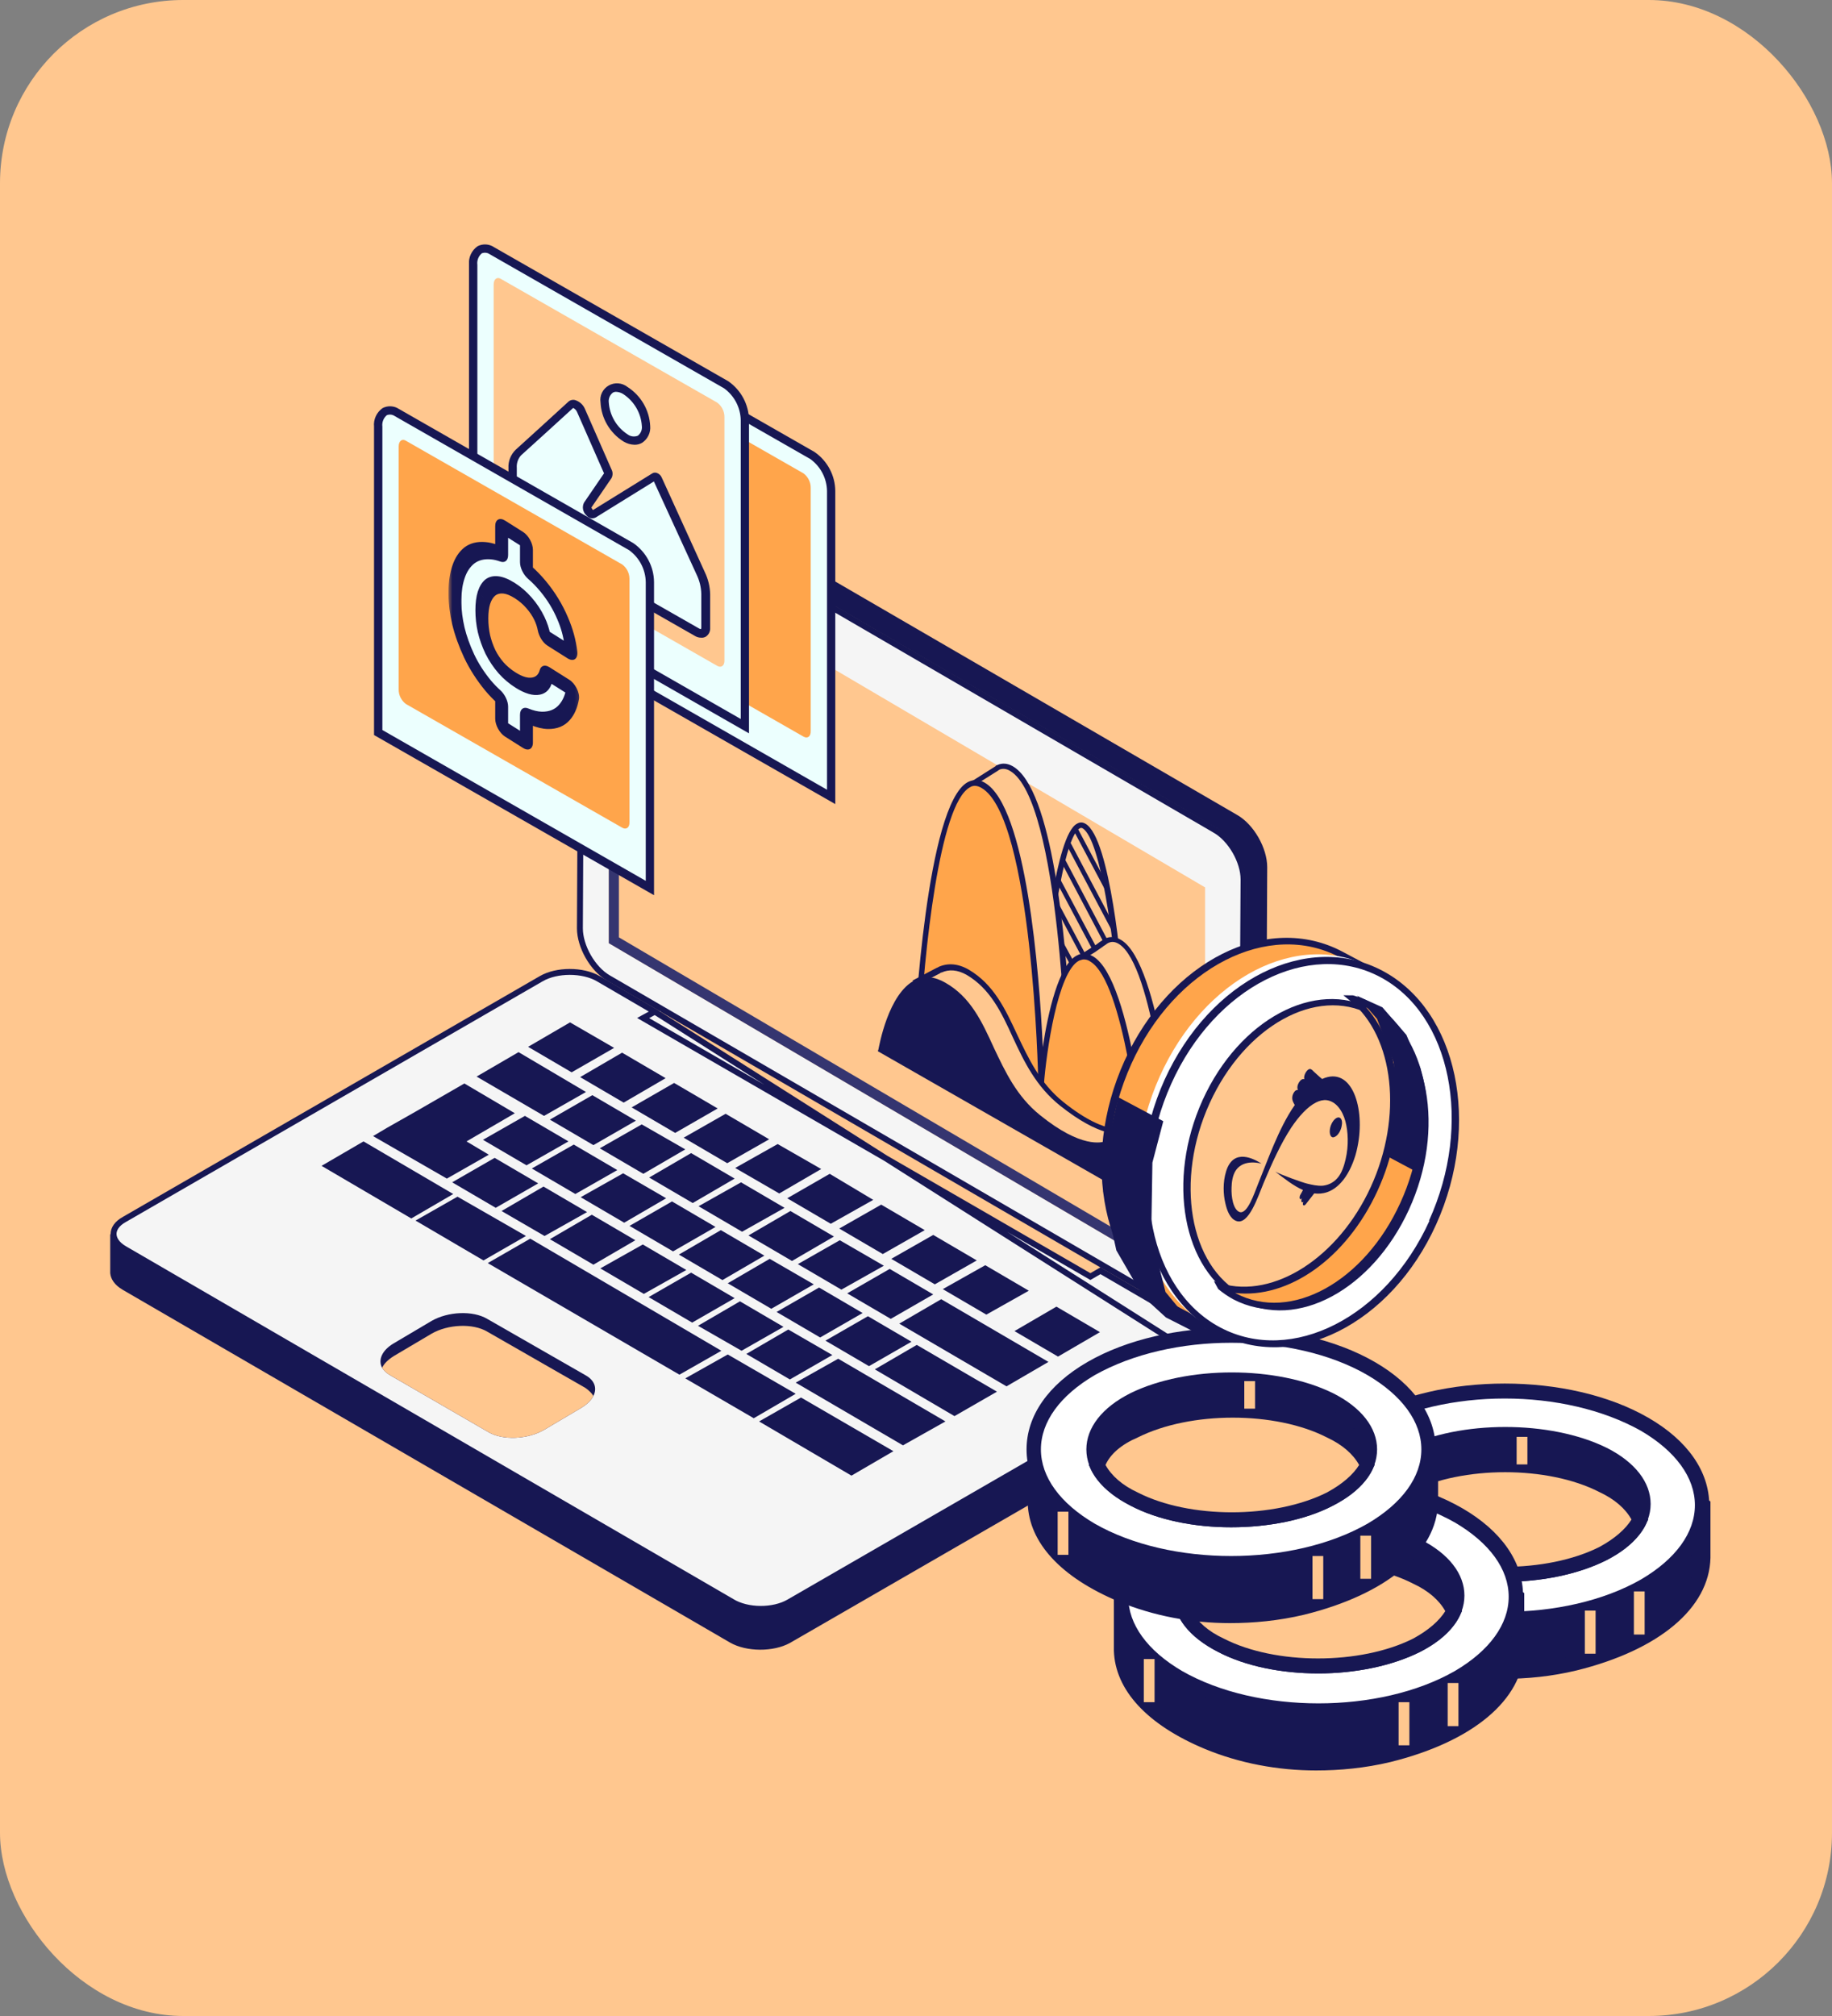 <svg width="240" height="264" viewBox="0 0 240 264" fill="none" xmlns="http://www.w3.org/2000/svg">
<rect x="0" y="0" width="240" height="264" fill="#808080" stroke="none"/>
<rect width="240" height="264" rx="24" fill="#FFC78F"/>
<path d="M218.748 193.965C216.083 190.671 213.262 191.298 205.896 189.729C199.627 188.317 193.044 188.317 186.932 190.043C180.819 191.612 177.058 192.71 174.393 195.534L171.102 197.103V204.006V204.162C171.259 208.712 175.02 213.105 182.543 216.242C190.066 219.38 198.216 219.851 206.053 217.968C217.181 215.301 222.666 209.81 222.823 204.162V203.849V197.103L218.748 193.965Z" fill="#171753"/>
<path d="M196.806 219.851C191.79 219.851 186.775 218.909 182.23 217.027C174.707 213.889 170.475 209.34 170.318 204.163V204.006V196.475L173.923 194.593C176.744 191.455 180.976 190.357 186.775 188.945C193.044 187.376 199.783 187.219 206.209 188.631C208.247 189.102 209.971 189.416 211.381 189.572C215.143 190.2 217.337 190.514 219.531 193.181L224.077 196.632V204.006C223.92 210.595 217.337 216.086 206.523 218.753C203.231 219.537 200.097 219.851 196.806 219.851ZM172.199 197.73V204.006C172.356 208.555 176.117 212.477 183.013 215.301C190.066 218.282 198.216 218.753 206.053 216.87C215.77 214.517 221.882 209.496 222.039 204.006V203.692V197.73L218.121 194.593C216.397 192.553 214.673 192.239 211.068 191.612C209.501 191.298 207.933 191.141 205.739 190.671C199.627 189.259 193.201 189.416 187.088 190.984C180.819 192.553 177.371 193.651 175.02 196.162L174.707 196.318L172.199 197.73Z" fill="#171753"/>
<path d="M215.456 186.592C225.644 192.397 225.644 201.966 215.456 207.771C205.269 213.576 188.969 213.576 178.782 207.771C168.594 201.966 168.594 192.397 178.782 186.592C188.812 180.63 205.269 180.63 215.456 186.592Z" fill="white"/>
<path d="M197.119 213.105C190.38 213.105 183.483 211.536 178.311 208.555C173.139 205.575 170.318 201.496 170.318 197.103C170.318 192.71 173.139 188.631 178.311 185.651C188.656 179.689 205.582 179.689 215.927 185.651C221.099 188.631 223.92 192.71 223.92 197.103C223.92 201.496 221.099 205.575 215.927 208.555C210.754 211.536 203.858 213.105 197.119 213.105ZM197.119 183.14C190.693 183.14 184.267 184.552 179.252 187.376C174.707 190.043 172.199 193.495 172.199 197.103C172.199 200.711 174.707 204.163 179.252 206.83C189.126 212.477 205.112 212.477 214.986 206.83C219.531 204.163 222.039 200.711 222.039 197.103C222.039 193.495 219.531 190.043 214.986 187.376C209.971 184.552 203.545 183.14 197.119 183.14Z" fill="#171753"/>
<path d="M209.814 190.671C202.761 187.062 191.32 187.062 184.267 190.671C177.214 194.279 177.214 200.084 184.267 203.535C191.32 207.143 202.761 207.143 209.814 203.535C216.867 200.084 216.867 194.279 209.814 190.671Z" fill="#171753"/>
<path d="M197.119 207.143C192.26 207.143 187.558 206.202 183.954 204.319C180.192 202.437 178.155 199.77 178.155 196.946C178.155 194.122 180.192 191.455 183.954 189.573C191.32 185.964 203.075 185.964 210.441 189.573C214.203 191.455 216.24 194.122 216.24 196.946C216.24 199.77 214.203 202.437 210.441 204.319C206.679 206.202 201.821 207.143 197.119 207.143ZM197.119 188.945C192.574 188.945 188.185 189.729 184.737 191.455C181.603 193.024 180.035 195.063 180.035 197.103C180.035 199.142 181.759 201.182 184.737 202.751C191.477 206.202 202.604 206.202 209.501 202.751C212.635 201.182 214.203 199.142 214.203 197.103C214.203 195.063 212.478 193.024 209.501 191.455C206.053 189.729 201.507 188.945 197.119 188.945Z" fill="#171753"/>
<path d="M209.814 194.593C202.761 190.984 191.32 190.984 184.267 194.593C181.759 195.848 180.035 197.417 179.408 199.142C180.192 200.868 181.759 202.437 184.267 203.692C191.32 207.3 202.761 207.3 209.814 203.692C212.322 202.437 214.046 200.868 214.673 199.142C214.046 197.417 212.479 195.848 209.814 194.593Z" fill="#FFC78F"/>
<path d="M197.119 207.143C192.26 207.143 187.558 206.202 183.954 204.32C181.289 202.908 179.408 201.182 178.625 199.299L178.468 198.986L178.625 198.672C179.408 196.789 181.289 195.063 183.954 193.652C191.32 190.043 203.075 190.043 210.441 193.652C213.105 195.063 214.986 196.789 215.77 198.672L215.927 198.986L215.77 199.299C214.986 201.182 213.105 202.908 210.441 204.32C206.68 206.202 201.821 207.143 197.119 207.143ZM180.506 198.986C181.289 200.397 182.7 201.653 184.737 202.594C191.477 206.045 202.605 206.045 209.501 202.594C211.538 201.496 212.949 200.241 213.732 198.986C212.949 197.574 211.538 196.319 209.501 195.377C202.761 191.926 191.633 191.926 184.737 195.377C182.7 196.475 181.133 197.73 180.506 198.986Z" fill="#171753"/>
<path d="M215.456 208.399H214.046V214.046H215.456V208.399Z" fill="#FFC78F"/>
<path d="M175.647 205.261H174.236V210.909H175.647V205.261Z" fill="#FFC78F"/>
<path d="M200.097 188.161H198.686V191.769H200.097V188.161Z" fill="#FFC78F"/>
<path d="M209.03 210.909H207.62V216.556H209.03V210.909Z" fill="#FFC78F"/>
<path d="M159.143 108.682L159.142 108.682L159.138 108.679L79.631 62.477C78.623 61.891 77.784 61.873 77.222 62.185C76.665 62.493 76.248 63.202 76.248 64.368L76.248 64.37L75.97 121.565C75.97 121.566 75.97 121.567 75.97 121.567C75.97 122.736 76.379 124.062 77.058 125.253C77.738 126.445 78.668 127.466 79.672 128.05L79.673 128.05L159.179 174.253C159.179 174.253 159.179 174.253 159.179 174.253C160.187 174.838 161.027 174.856 161.588 174.545C162.145 174.236 162.562 173.527 162.562 172.361L162.562 172.358L162.91 115.164C162.91 115.163 162.91 115.163 162.91 115.163C162.91 113.993 162.501 112.669 161.814 111.478C161.127 110.287 160.181 109.266 159.143 108.682Z" fill="#F5F5F5" stroke="#171753" stroke-width="0.774"/>
<path d="M86.542 135.566H84.246V132.435H86.542V135.566Z" fill="#F5F5F5"/>
<path d="M70.89 133.113L14.827 161.882V166.707C14.888 167.312 15.278 167.973 16.237 168.549C16.238 168.549 16.238 168.55 16.239 168.55L95.81 214.75L95.81 214.75C96.815 215.334 98.17 215.637 99.548 215.646C100.925 215.654 102.28 215.368 103.286 214.817C103.287 214.816 103.289 214.816 103.29 214.815L157.881 183.302C157.882 183.301 157.883 183.3 157.884 183.3C158.842 182.724 159.232 182.063 159.293 181.458V176.784H158.05V178.693V179.366L157.468 179.028L78.379 133.103L78.574 132.769L78.379 133.103C77.375 132.52 76.02 132.216 74.644 132.216C73.267 132.216 71.913 132.52 70.908 133.103L70.899 133.108L70.89 133.113Z" fill="#171753" stroke="#171753" stroke-width="0.774"/>
<path d="M85.785 132.478L84.857 132.984L84.252 133.314L84.849 133.659L142.653 167.059L142.847 167.171L143.041 167.059L144.168 166.406L157.955 174.434L157.964 174.439L157.964 174.439C158.963 174.987 159.38 175.695 159.38 176.335C159.38 176.978 158.96 177.704 157.956 178.287L85.785 132.478ZM85.785 132.478L78.379 128.162C77.375 127.578 76.02 127.275 74.644 127.275C73.267 127.275 71.913 127.578 70.908 128.162L70.907 128.162L16.303 159.683L16.296 159.687C15.296 160.236 14.879 160.943 14.879 161.583C14.879 162.226 15.3 162.953 16.304 163.536L95.88 209.739L95.88 209.739L95.888 209.744C96.891 210.359 98.243 210.678 99.618 210.687C100.993 210.695 102.347 210.392 103.351 209.809L103.352 209.808L157.955 178.288L85.785 132.478Z" fill="#F5F5F5" stroke="#171753" stroke-width="0.774"/>
<path d="M78.643 60.889C78.991 60.681 79.409 60.472 79.756 60.263C80.452 59.846 81.495 59.915 82.539 60.541L162.115 106.744C164.271 107.997 166.01 111.059 166.01 113.564L165.732 170.691C165.732 171.944 165.315 172.779 164.549 173.196C163.576 173.753 162.671 174.309 161.767 174.796C162.463 174.379 162.88 173.544 162.88 172.291L163.228 115.234C163.228 112.729 161.489 109.667 159.332 108.414L79.756 62.142C78.643 61.516 77.67 61.446 76.974 61.864C77.043 61.794 78.226 61.098 78.643 60.889Z" fill="#171753"/>
<path d="M77.6 143.416L72.035 146.617L77.739 149.957L83.304 146.756L77.6 143.416Z" fill="#171753"/>
<path d="M68.766 146.128L63.271 149.26L68.975 152.6L74.47 149.468L68.766 146.128Z" fill="#171753"/>
<path d="M60.836 141.885L54.437 145.573L50.75 147.661L48.872 148.774L58.541 154.341L64.036 151.21L61.114 149.47L67.445 145.782L60.836 141.885Z" fill="#171753"/>
<path d="M75.165 149.885L69.67 153.017L75.374 156.357L80.869 153.225L75.165 149.885Z" fill="#171753"/>
<path d="M47.62 149.47L42.125 152.671L53.88 159.56L59.376 156.359L47.62 149.47Z" fill="#171753"/>
<path d="M59.932 156.707L54.437 159.838L63.34 165.057L68.905 161.856L59.932 156.707Z" fill="#171753"/>
<path d="M77.53 159.072L72.035 162.273L77.739 165.613L83.234 162.412L77.53 159.072Z" fill="#171753"/>
<path d="M74.678 133.883L69.183 137.084L74.887 140.424L80.452 137.223L74.678 133.883Z" fill="#171753"/>
<path d="M81.495 137.849L76 141.05L81.704 144.39L87.199 141.189L81.495 137.849Z" fill="#171753"/>
<path d="M67.931 137.78L62.436 140.98L71.27 146.129L76.765 142.998L67.931 137.78Z" fill="#171753"/>
<path d="M88.312 141.816L82.748 145.017L88.451 148.357L94.016 145.156L88.312 141.816Z" fill="#171753"/>
<path d="M95.059 145.852L89.564 148.983L95.268 152.323L100.763 149.192L95.059 145.852Z" fill="#171753"/>
<path d="M84.069 147.242L78.574 150.373L84.278 153.713L89.773 150.513L84.069 147.242Z" fill="#171753"/>
<path d="M101.877 149.816L96.312 152.948L102.085 156.288L107.581 153.087L101.877 149.816Z" fill="#171753"/>
<path d="M90.538 150.999L85.043 154.2L90.747 157.54L96.242 154.339L90.538 150.999Z" fill="#171753"/>
<path d="M64.801 151.625L59.236 154.826L64.94 158.166L70.505 154.965L64.801 151.625Z" fill="#171753"/>
<path d="M108.694 153.715L103.129 156.916L108.833 160.256L114.397 157.125L108.694 153.715Z" fill="#171753"/>
<path d="M81.634 153.645L76.07 156.776L81.773 160.116L87.269 156.915L81.634 153.645Z" fill="#171753"/>
<path d="M97.077 154.828L91.512 157.959L97.216 161.299L102.78 158.168L97.077 154.828Z" fill="#171753"/>
<path d="M71.201 155.385L65.706 158.586L71.34 161.856L76.905 158.725L71.201 155.385Z" fill="#171753"/>
<path d="M88.034 157.332L82.469 160.532L88.173 163.872L93.737 160.672L88.034 157.332Z" fill="#171753"/>
<path d="M115.441 157.749L109.945 160.881L115.649 164.221L121.145 161.089L115.441 157.749Z" fill="#171753"/>
<path d="M103.546 158.585L98.051 161.786L103.755 165.126L109.25 161.925L103.546 158.585Z" fill="#171753"/>
<path d="M94.433 161.089L88.938 164.29L94.642 167.63L100.137 164.429L94.433 161.089Z" fill="#171753"/>
<path d="M122.258 161.716L116.762 164.847L122.466 168.187L127.961 165.056L122.258 161.716Z" fill="#171753"/>
<path d="M110.015 162.411L104.52 165.542L110.224 168.882L115.788 165.751L110.015 162.411Z" fill="#171753"/>
<path d="M84.208 162.968L78.644 166.099L84.347 169.439L89.912 166.308L84.208 162.968Z" fill="#171753"/>
<path d="M100.833 164.847L95.338 168.048L101.042 171.388L106.607 168.187L100.833 164.847Z" fill="#171753"/>
<path d="M129.074 165.683L123.509 168.814L129.213 172.154L134.778 169.023L129.074 165.683Z" fill="#171753"/>
<path d="M116.553 166.168L110.989 169.369L116.692 172.709L122.257 169.508L116.553 166.168Z" fill="#171753"/>
<path d="M90.538 166.656L84.973 169.857L90.677 173.197L96.242 169.996L90.538 166.656Z" fill="#171753"/>
<path d="M107.302 168.604L101.737 171.805L107.441 175.145L113.006 171.944L107.302 168.604Z" fill="#171753"/>
<path d="M96.938 170.413L91.442 173.614L97.146 176.885L102.641 173.753L96.938 170.413Z" fill="#171753"/>
<path d="M138.395 171.108L132.9 174.309L138.604 177.649L144.099 174.448L138.395 171.108Z" fill="#171753"/>
<path d="M113.702 172.362L108.137 175.562L113.841 178.902L119.406 175.702L113.702 172.362Z" fill="#171753"/>
<path d="M69.462 162.204L63.897 165.405L89.008 180.017L94.503 176.886L69.462 162.204Z" fill="#171753"/>
<path d="M103.267 174.103L97.772 177.303L103.476 180.643L109.041 177.443L103.267 174.103Z" fill="#171753"/>
<path d="M123.301 170.134L117.806 173.335L131.857 181.545L137.352 178.345L123.301 170.134Z" fill="#171753"/>
<path d="M120.101 176.12L114.606 179.32L125.04 185.444L130.605 182.243L120.101 176.12Z" fill="#171753"/>
<path d="M95.338 177.372L89.773 180.503L98.746 185.722L104.241 182.521L95.338 177.372Z" fill="#171753"/>
<path d="M109.806 177.929L104.241 181.06L118.292 189.271L123.857 186.139L109.806 177.929Z" fill="#171753"/>
<path d="M104.937 183.009L99.442 186.141L111.545 193.238L117.041 190.037L104.937 183.009Z" fill="#171753"/>
<path d="M77.739 182.799C77.461 183.355 76.974 183.842 76.209 184.329L71.27 187.252C69.114 188.504 65.844 188.643 63.966 187.53L51.098 180.085C50.611 179.806 50.263 179.459 50.054 179.111C49.498 178.067 50.054 176.814 51.585 175.91L56.523 172.987C58.68 171.735 61.949 171.596 63.827 172.709L76.696 180.085C77.948 180.781 78.226 181.824 77.739 182.799Z" fill="#171753"/>
<path d="M77.739 182.799C77.461 183.355 76.974 183.842 76.209 184.33L71.27 187.252C69.114 188.504 65.844 188.644 63.966 187.53L51.098 180.085C50.611 179.807 50.263 179.459 50.054 179.111C50.333 178.554 50.82 178.067 51.585 177.58L56.524 174.658C58.68 173.405 61.949 173.266 63.827 174.379L76.696 181.755C77.183 182.103 77.531 182.451 77.739 182.799Z" fill="#FFC78F"/>
<path d="M79.756 123.514L157.872 169.439V116.208L79.756 70.284V123.514Z" fill="#FFC78F"/>
<g style="mix-blend-mode:multiply">
<path d="M81.078 71.049V122.749L157.872 167.908V169.439L79.756 123.514V70.284L81.078 71.049Z" fill="#353570"/>
</g>
<path d="M146.745 129.223C146.745 129.223 145.255 110.037 142.05 108.171C138.846 106.305 136.983 127.208 136.983 127.208L140.262 138.704L145.031 141.243L146.745 129.223Z" fill="#FFC78F"/>
<path d="M145.329 141.84L147.118 129.298V129.223C146.969 127.208 145.478 109.739 142.2 107.872C141.827 107.648 141.454 107.648 141.082 107.872C138.25 109.365 136.76 125.416 136.611 127.208V127.282L139.964 139.003L145.329 141.84ZM146.373 129.223L144.733 140.645L140.56 138.48L137.356 127.133C137.952 120.116 139.591 109.44 141.454 108.47C141.603 108.395 141.678 108.395 141.827 108.47C144.286 109.963 145.926 123.923 146.373 129.223Z" fill="#171753"/>
<path d="M141.131 108.389L145.325 116.302L144.799 116.582L140.605 108.67L141.131 108.389Z" fill="#171753"/>
<path d="M140.215 110.303L146.184 121.581L145.657 121.861L139.688 110.582L140.215 110.303Z" fill="#171753"/>
<path d="M139.55 112.595L145.158 123.22L144.631 123.499L139.023 112.874L139.55 112.595Z" fill="#171753"/>
<path d="M138.745 114.859L143.684 124.15L143.157 124.431L138.219 115.139L138.745 114.859Z" fill="#171753"/>
<path d="M138.663 118.291L142.2 124.947L141.673 125.228L138.137 118.572L138.663 118.291Z" fill="#171753"/>
<path d="M139.217 123.267L140.785 126.151L140.261 126.437L138.693 123.552L139.217 123.267Z" fill="#171753"/>
<path d="M127.594 105.634C127.37 104.215 127.072 102.722 127.072 102.722L130.5 100.557C130.5 100.557 130.575 100.557 130.724 100.408C131.245 100.184 131.842 100.184 132.438 100.557C139.294 104.514 140.039 139.676 140.039 139.676C140.039 139.676 140.188 137.585 140.635 134.973L140.411 134.525L141.455 125.417L143.169 124.372C143.69 124.073 144.137 123.7 144.585 123.401C145.181 122.953 145.851 122.953 146.671 123.401C151.738 126.537 153.751 150.575 153.751 150.575L150.099 152.815L146.746 146.619L123.719 133.48C123.793 133.33 124.688 114.965 127.594 105.634Z" fill="#FFC78F"/>
<path d="M133.257 131.838L123.793 126.089C124.389 120.042 125.358 112.129 126.997 106.978C126.774 105.56 126.476 104.066 126.476 104.066L129.904 101.902C129.904 101.902 129.978 101.902 130.127 101.752C130.649 101.528 131.245 101.528 131.841 101.902C135.865 104.365 137.803 117.803 138.697 128.254L133.257 131.838Z" fill="#FFC78F"/>
<path d="M148.608 150.128L141.007 132.286L140.336 130.569L140.784 126.836L142.498 125.791C143.019 125.492 143.466 125.119 143.913 124.821C144.51 124.373 145.18 124.373 146 124.821C149.726 127.135 151.738 140.647 152.632 147.739L148.608 150.128Z" fill="#FFC78F"/>
<path d="M150.099 153.188L154.123 150.725V150.501C154.049 149.53 152.036 126.238 146.895 123.103C146.075 122.58 145.181 122.58 144.435 123.103C144.286 123.252 144.063 123.327 143.914 123.476C143.616 123.7 143.318 123.924 143.02 124.073L141.157 125.268L140.188 133.256C139.592 122.804 137.878 103.32 132.661 100.334C131.991 99.96 131.32 99.886 130.649 100.184C130.5 100.259 130.426 100.259 130.426 100.334L126.774 102.648L126.849 102.872C126.849 102.872 127.072 104.29 127.296 105.709C124.389 115.04 123.495 133.256 123.495 133.405V133.629L146.597 146.843L149.875 153.039L150.099 153.188ZM153.303 150.277L150.248 152.218L147.044 146.246L124.166 133.181C124.315 131.016 125.209 114.443 127.966 105.783V105.709V105.634C127.817 104.514 127.594 103.394 127.519 102.946L130.724 100.931C130.724 100.931 130.798 100.856 130.947 100.781C131.32 100.632 131.767 100.632 132.289 100.931C138.921 104.738 139.666 139.377 139.741 139.751H140.486C140.486 139.751 140.635 137.66 141.082 135.047V134.898L140.858 134.45L141.902 125.641L143.467 124.671C143.765 124.447 144.137 124.223 144.435 123.999C144.584 123.849 144.808 123.775 144.957 123.625C145.479 123.252 146 123.252 146.597 123.625C151.068 126.462 153.08 147.813 153.303 150.277Z" fill="#171753"/>
<path d="M150.099 152.74C150.099 152.74 148.087 128.702 143.019 125.566C137.952 122.431 136.387 141.915 136.387 141.915C136.387 141.915 135.642 106.754 128.786 102.797C121.93 98.84 120.142 135.57 120.142 135.57L150.099 152.74Z" fill="#FFA54B"/>
<path d="M150.099 153.188L150.471 152.889C150.397 151.919 148.385 128.403 143.243 125.268C142.498 124.82 141.752 124.745 141.082 125.118C138.697 126.313 137.281 132.658 136.61 137.138C136.163 127.283 134.449 105.634 129.009 102.498C128.264 102.05 127.519 102.05 126.774 102.424C121.334 105.41 119.843 134.375 119.769 135.57V135.794L150.099 153.188ZM141.976 125.641C142.274 125.641 142.572 125.716 142.87 125.939C147.192 128.627 149.279 148.112 149.651 152.068L120.514 135.42C121.036 125.044 123.048 105.26 127.072 103.095C127.519 102.797 128.041 102.872 128.562 103.17C135.269 106.977 136.014 141.169 136.014 141.542L136.759 141.99C137.058 137.959 138.548 127.209 141.38 125.79C141.603 125.716 141.827 125.641 141.976 125.641Z" fill="#171753"/>
<path d="M120.663 129.597L120.067 128.626L122.899 127.208L123.197 127.059C124.166 126.611 125.358 126.536 126.774 127.357C132.959 130.941 132.736 139.526 139.144 144.602C145.553 149.753 148.236 147.962 148.236 147.962L148.981 153.188L145.851 154.83L136.685 148.335L118.651 135.868C118.502 135.868 119.098 132.285 120.663 129.597Z" fill="#FFC78F"/>
<path d="M119.918 130.792L119.322 129.821L122.154 128.403L122.452 128.254C123.421 127.806 124.613 127.731 126.029 128.552C132.214 132.136 131.991 140.721 138.399 145.797C144.808 150.948 147.491 149.157 147.491 149.157L147.938 152.665L143.541 151.919L136.313 147.664L117.832 137.063C117.757 137.063 118.353 133.479 119.918 130.792Z" fill="#FFC78F"/>
<path d="M145.851 155.204L149.354 153.412L148.534 147.365L147.938 147.664C147.938 147.664 145.33 149.157 139.294 144.304C136.238 141.841 134.748 138.631 133.257 135.495C131.693 132.136 130.202 128.926 126.923 126.985C125.507 126.163 124.166 126.089 122.974 126.611C122.899 126.686 122.825 126.686 122.676 126.761L119.546 128.403L120.291 129.523C118.801 132.21 118.279 135.57 118.204 135.719L118.13 135.943L136.387 148.634L145.851 155.204ZM148.46 153.039L145.702 154.457L136.76 148.112L118.875 135.719C119.024 134.898 119.695 132.061 120.962 129.821L121.111 129.598L120.589 128.776L123.048 127.507C123.048 127.507 123.197 127.433 123.272 127.358H123.346C124.315 126.91 125.433 126.985 126.625 127.657C129.68 129.448 131.171 132.509 132.661 135.794C134.152 139.004 135.717 142.289 138.921 144.827C143.988 148.858 146.82 148.709 147.938 148.41L148.46 153.039Z" fill="#171753"/>
<path d="M115.372 137.436C115.372 137.436 117.384 125.416 123.57 128.925C129.755 132.508 129.531 141.094 135.94 146.17C142.274 151.321 144.957 149.529 144.957 149.529L145.702 154.755L115.372 137.436Z" fill="#FFC78F"/>
<path d="M148.161 148.037L144.957 149.53L145.702 154.83L148.906 153.188L148.161 148.037Z" fill="#FFC78F"/>
<path d="M145.404 155.054L115 137.66L115.074 137.436C115.149 137.137 116.341 130.045 119.918 128.328C121.111 127.731 122.452 127.88 123.868 128.701C127.147 130.567 128.637 133.778 130.202 137.212C131.692 140.347 133.183 143.557 136.238 146.021C141.678 150.425 144.361 149.604 144.808 149.455L144.883 149.38L145.33 149.082L148.534 147.588L149.354 153.561L146.149 155.203L145.777 155.352L145.404 155.054ZM147.863 148.559L145.404 149.753L146.075 154.233L148.534 152.964L147.863 148.559ZM135.642 146.469C132.438 143.93 130.873 140.646 129.382 137.436C127.817 134.151 126.401 131.09 123.346 129.298C122.154 128.626 121.111 128.477 120.142 129C117.31 130.344 116.043 136.017 115.745 137.286L145.255 154.083L144.733 150.127C143.616 150.425 140.709 150.5 135.642 146.469Z" fill="#171753"/>
<path d="M115.367 137.546C115.367 137.546 117.379 125.527 123.565 129.036C129.75 132.619 129.526 141.204 135.935 146.281C142.344 151.432 145.027 149.64 145.027 149.64L145.772 154.866L115.367 137.546Z" fill="#171753"/>
<path d="M194.354 205.804C191.689 202.51 188.868 203.137 181.502 201.568C175.233 200.156 168.65 200.156 162.538 201.882C156.425 203.451 152.664 204.549 149.999 207.373L146.708 209.099V216.001V216.158C146.865 220.708 150.626 225.101 158.149 228.238C165.672 231.376 173.822 231.847 181.659 229.964C192.786 227.297 198.272 221.806 198.429 216.158V215.845V209.256L194.354 205.804Z" fill="#171753"/>
<path d="M172.411 231.846C167.396 231.846 162.381 230.905 157.836 229.023C150.312 225.885 146.081 221.335 145.924 216.158V216.001V208.471L149.529 206.588C152.35 203.451 156.582 202.353 162.381 200.941C168.65 199.372 175.389 199.215 181.815 200.627C183.853 201.098 185.577 201.411 186.987 201.568C190.749 202.196 192.943 202.509 195.137 205.176L199.682 208.628V216.001C199.526 222.59 192.943 228.081 182.129 230.748C178.837 231.533 175.546 231.846 172.411 231.846ZM147.648 209.726V216.001C147.805 220.394 151.566 224.473 158.462 227.297C165.515 230.278 173.665 230.748 181.502 228.866C191.219 226.512 197.332 221.492 197.488 216.001V215.688V209.726L193.57 206.588C191.846 204.549 190.122 204.235 186.517 203.608C184.95 203.294 183.383 203.137 181.188 202.666C175.076 201.254 168.65 201.411 162.537 202.98C156.268 204.549 152.82 205.647 150.469 208.157L150.156 208.314L147.648 209.726Z" fill="#171753"/>
<path d="M190.906 198.431C201.093 204.235 201.093 213.805 190.906 219.61C180.718 225.414 164.418 225.414 154.231 219.61C144.043 213.805 144.043 204.235 154.231 198.431C164.418 192.626 180.875 192.626 190.906 198.431Z" fill="white"/>
<path d="M172.725 224.944C165.985 224.944 159.089 223.375 153.917 220.394C148.745 217.413 145.924 213.334 145.924 208.942C145.924 204.549 148.745 200.47 153.917 197.489C164.261 191.528 181.188 191.528 191.532 197.489C196.705 200.47 199.526 204.549 199.526 208.942C199.526 213.334 196.705 217.413 191.532 220.394C186.204 223.532 179.464 224.944 172.725 224.944ZM172.725 195.136C166.299 195.136 159.873 196.548 154.858 199.372C150.312 202.039 147.805 205.49 147.805 209.098C147.805 212.707 150.312 216.158 154.858 218.825C164.732 224.473 180.718 224.473 190.592 218.825C195.137 216.158 197.645 212.707 197.645 209.098C197.645 205.49 195.137 202.039 190.592 199.372C185.577 196.548 179.151 195.136 172.725 195.136Z" fill="#171753"/>
<path d="M185.42 202.666C178.367 199.058 166.926 199.058 159.873 202.666C152.82 206.275 152.82 212.079 159.873 215.531C166.926 219.139 178.367 219.139 185.42 215.531C192.473 211.922 192.473 206.118 185.42 202.666Z" fill="#171753"/>
<path d="M172.725 219.139C167.866 219.139 163.164 218.198 159.56 216.315C155.798 214.433 153.761 211.766 153.761 208.942C153.761 206.118 155.798 203.451 159.56 201.568C166.926 197.96 178.681 197.96 186.047 201.568C189.808 203.451 191.846 206.118 191.846 208.942C191.846 211.766 189.808 214.433 186.047 216.315C182.285 218.198 177.427 219.139 172.725 219.139ZM172.725 200.941C168.18 200.941 163.791 201.725 160.343 203.451C157.209 205.02 155.641 207.059 155.641 209.099C155.641 211.138 157.365 213.177 160.343 214.746C167.083 218.198 178.21 218.198 185.107 214.746C188.241 213.177 189.808 211.138 189.808 209.099C189.808 207.059 188.084 205.02 185.107 203.451C181.659 201.725 177.113 200.941 172.725 200.941Z" fill="#171753"/>
<path d="M185.42 206.432C178.367 202.823 166.926 202.823 159.873 206.432C157.365 207.687 155.641 209.255 155.014 210.981C155.798 212.707 157.365 214.276 159.873 215.531C166.926 219.139 178.367 219.139 185.42 215.531C187.928 214.276 189.652 212.707 190.279 210.981C189.652 209.412 187.928 207.843 185.42 206.432Z" fill="#FFC78F"/>
<path d="M172.725 219.139C167.866 219.139 163.164 218.198 159.56 216.315C156.895 214.903 155.014 213.177 154.231 211.295L154.074 210.981L154.231 210.667C155.014 208.785 156.895 207.059 159.56 205.647C166.926 202.039 178.681 202.039 186.047 205.647C188.711 207.059 190.592 208.785 191.376 210.667L191.532 210.981L191.376 211.295C190.592 213.177 188.711 214.903 186.047 216.315C182.285 218.198 177.427 219.139 172.725 219.139ZM156.112 210.981C156.895 212.393 158.306 213.648 160.343 214.589C167.083 218.041 178.21 218.041 185.107 214.589C187.144 213.491 188.555 212.236 189.338 210.981C188.555 209.569 187.144 208.314 185.107 207.373C178.367 203.921 167.239 203.921 160.343 207.373C158.306 208.314 156.738 209.726 156.112 210.981Z" fill="#171753"/>
<path d="M191.062 220.394H189.652V226.042H191.062V220.394Z" fill="#FFC78F"/>
<path d="M151.253 217.256H149.842V222.904H151.253V217.256Z" fill="#FFC78F"/>
<path d="M175.703 200.156H174.292V203.765H175.703V200.156Z" fill="#FFC78F"/>
<path d="M184.636 222.904H183.226V228.552H184.636V222.904Z" fill="#FFC78F"/>
<path d="M183.069 186.664C180.404 183.37 177.583 183.997 170.217 182.428C163.948 181.017 157.365 181.017 151.253 182.742C145.14 184.311 141.379 185.409 138.714 188.233L135.423 189.959V196.862V197.018C135.58 201.568 139.341 205.961 146.864 209.098C154.387 212.236 162.537 212.707 170.374 210.824C181.502 208.157 186.987 202.666 187.144 197.018V196.705V190.116L183.069 186.664Z" fill="#171753"/>
<path d="M161.127 212.55C156.111 212.55 151.096 211.609 146.551 209.726C139.028 206.588 134.796 202.039 134.639 196.862V196.705V189.174L138.244 187.292C141.065 184.154 145.297 183.056 151.096 181.644C157.365 180.075 164.105 179.918 170.531 181.33C172.568 181.801 174.292 182.115 175.703 182.272C179.464 182.899 181.658 183.213 183.853 185.88L188.398 189.331V196.705C188.241 203.294 181.658 208.785 170.844 211.452C167.553 212.236 164.261 212.55 161.127 212.55ZM136.363 190.429V196.705C136.52 201.097 140.282 205.176 147.178 208C154.231 210.981 162.381 211.452 170.217 209.569C179.934 207.216 186.047 202.196 186.204 196.705V196.391V190.429L182.285 187.292C180.561 185.252 178.837 184.939 175.233 184.311C173.665 183.997 172.098 183.84 169.904 183.37C163.791 181.958 157.365 182.115 151.253 183.684C144.984 185.252 141.536 186.351 139.185 188.861L138.871 189.018L136.363 190.429Z" fill="#171753"/>
<path d="M161.284 204.706C175.566 204.706 187.144 198.033 187.144 189.802C187.144 181.571 175.566 174.898 161.284 174.898C147.001 174.898 135.423 181.571 135.423 189.802C135.423 198.033 147.001 204.706 161.284 204.706Z" fill="white"/>
<path d="M161.284 205.804C154.544 205.804 147.648 204.235 142.476 201.254C137.304 198.274 134.483 194.195 134.483 189.802C134.483 185.409 137.304 181.33 142.476 178.35C152.82 172.388 169.747 172.388 180.091 178.35C185.263 181.33 188.084 185.409 188.084 189.802C188.084 194.195 185.263 198.274 180.091 201.254C174.919 204.235 168.18 205.804 161.284 205.804ZM161.284 175.839C154.858 175.839 148.432 177.251 143.416 180.075C138.871 182.742 136.364 186.194 136.364 189.802C136.364 193.41 138.871 196.862 143.416 199.529C153.29 205.176 169.277 205.176 179.151 199.529C183.696 196.862 186.204 193.41 186.204 189.802C186.204 186.194 183.696 182.742 179.151 180.075C174.292 177.251 167.866 175.839 161.284 175.839Z" fill="#171753"/>
<path d="M174.135 183.37C167.083 179.762 155.641 179.762 148.588 183.37C141.536 186.978 141.536 192.783 148.588 196.234C155.641 199.842 167.083 199.842 174.135 196.234C181.188 192.783 181.188 186.978 174.135 183.37Z" fill="#171753"/>
<path d="M161.284 199.999C156.425 199.999 151.723 199.058 148.118 197.175C144.357 195.293 142.319 192.626 142.319 189.802C142.319 186.978 144.357 184.311 148.118 182.429C155.485 178.82 167.239 178.82 174.606 182.429C178.367 184.311 180.405 186.978 180.405 189.802C180.405 192.626 178.367 195.293 174.606 197.175C171.001 199.058 166.142 199.999 161.284 199.999ZM161.284 181.644C156.738 181.644 152.35 182.429 148.902 184.154C145.767 185.723 144.2 187.762 144.2 189.802C144.2 191.841 145.924 193.881 148.902 195.45C155.641 198.901 166.769 198.901 173.665 195.45C176.8 193.881 178.367 191.841 178.367 189.802C178.367 187.762 176.643 185.723 173.665 184.154C170.374 182.585 165.829 181.644 161.284 181.644Z" fill="#171753"/>
<path d="M174.135 187.292C167.083 183.683 155.641 183.683 148.588 187.292C146.081 188.547 144.357 190.116 143.73 191.841C144.513 193.567 146.081 195.136 148.588 196.391C155.641 199.999 167.083 199.999 174.135 196.391C176.643 195.136 178.367 193.567 178.994 191.841C178.367 190.116 176.643 188.547 174.135 187.292Z" fill="#FFC78F"/>
<path d="M161.284 199.999C156.425 199.999 151.723 199.058 148.118 197.175C145.454 195.764 143.573 194.038 142.789 192.155L142.633 191.841L142.789 191.528C143.573 189.645 145.454 187.919 148.118 186.507C155.485 182.899 167.239 182.899 174.606 186.507C177.27 187.919 179.151 189.645 179.934 191.528L180.091 191.841L179.934 192.155C179.151 194.038 177.27 195.764 174.606 197.175C171.001 199.058 166.142 199.999 161.284 199.999ZM144.827 191.841C145.611 193.253 147.021 194.508 149.059 195.45C155.798 198.901 166.926 198.901 173.822 195.45C175.859 194.352 177.27 193.097 178.054 191.841C177.27 190.43 175.859 189.174 173.822 188.233C167.083 184.782 155.955 184.782 149.059 188.233C146.864 189.174 145.454 190.43 144.827 191.841Z" fill="#171753"/>
<path d="M179.621 201.098H178.21V206.745H179.621V201.098Z" fill="#FFC78F"/>
<path d="M139.968 197.96H138.558V203.608H139.968V197.96Z" fill="#FFC78F"/>
<path d="M164.418 180.86H163.008V184.468H164.418V180.86Z" fill="#FFC78F"/>
<path d="M173.352 203.764H171.941V209.412H173.352V203.764Z" fill="#FFC78F"/>
<path d="M160.946 173.448C169.123 173.783 177.826 167.743 182.45 157.574C187.075 147.405 186.18 136.284 180.959 129.479L181.581 128.085L175.732 124.982C166.157 119.884 153.645 126.226 147.757 139.148C141.869 152.069 144.895 166.653 154.47 171.751L160.319 174.854L160.946 173.448Z" fill="#FFA54B"/>
<path d="M147.32 138.913C153.27 125.824 166.052 119.397 175.893 124.636L182.185 127.977L181.488 129.527C186.793 136.658 187.366 147.978 182.881 157.822C178.396 167.666 169.768 174.08 161.297 173.891L160.6 175.441L154.308 172.1C144.508 166.881 141.374 151.991 147.32 138.913ZM180.957 128.258L175.535 125.372C166.223 120.413 153.895 126.671 148.189 139.369C142.484 152.067 145.313 166.385 154.642 171.297L160.069 174.171L160.63 172.941L160.899 172.959C169.125 173.279 177.61 166.989 182.019 157.301C186.429 147.614 185.86 136.502 180.604 129.67L180.428 129.448L180.957 128.258Z" fill="#171753"/>
<path d="M159.726 174.228C150.15 169.143 147.165 154.5 153.011 141.646C158.856 128.791 171.396 122.411 180.977 127.484C190.557 132.557 193.538 147.212 187.692 160.066C181.846 172.92 169.339 179.344 159.726 174.228Z" fill="white"/>
<path d="M186.353 159.536C192.176 146.543 189.189 131.86 179.68 126.74C170.171 121.619 157.742 128.001 151.918 140.993C146.095 153.986 149.083 168.67 158.592 173.79C168.101 178.91 180.53 172.529 186.353 159.536Z" fill="white"/>
<path d="M152.561 141.404C158.508 128.319 171.281 121.906 181.123 127.131C190.964 132.356 194.056 147.22 188.15 160.325C182.243 173.429 169.425 179.834 159.588 174.598C149.75 169.361 146.668 154.515 152.561 141.404ZM187.211 159.837C192.974 147.158 190.086 132.83 180.775 127.926C171.463 123.023 159.143 129.226 153.436 141.931C147.729 154.635 150.561 168.937 159.886 173.847C169.212 178.758 181.508 172.53 187.266 159.863L187.211 159.837Z" fill="#171753"/>
<path d="M184.086 158.198C188.753 147.789 186.717 136.217 179.539 132.352C172.361 128.488 162.758 133.793 158.092 144.203C153.425 154.612 155.461 166.184 162.639 170.048C169.817 173.913 179.42 168.608 184.086 158.198Z" fill="#FFC78F"/>
<path d="M157.557 144.031C162.353 133.502 172.308 128.172 179.773 132.142C187.239 136.111 189.4 147.887 184.581 158.391C179.762 168.895 169.881 174.246 162.406 170.3C154.932 166.354 152.78 154.555 157.557 144.031ZM183.744 157.882C188.331 147.777 186.408 136.542 179.445 132.84C172.483 129.137 163.076 134.356 158.475 144.454C153.874 154.552 155.807 165.806 162.77 169.508C169.732 173.21 179.121 168.038 183.699 157.916L183.744 157.882Z" fill="#171753"/>
<path d="M183.938 157.758C188.794 147.196 186.677 135.438 179.207 131.555C178.541 131.211 177.846 130.939 177.139 130.746C183.035 135.535 184.402 146.121 179.989 155.736C175.576 165.351 166.892 170.691 159.767 168.563C160.344 169.041 160.97 169.465 161.629 169.824C169.098 173.708 179.076 168.331 183.938 157.758Z" fill="#FFA54B"/>
<path d="M159.023 167.763L159.945 168.073C166.892 170.11 175.329 164.681 179.565 155.463C183.802 146.245 182.648 135.755 176.903 131.081L175.979 130.334L177.25 130.345C177.994 130.549 178.725 130.838 179.424 131.205C187.084 135.253 189.316 147.28 184.359 157.999C179.402 168.718 169.242 174.176 161.559 170.145C160.865 169.763 160.207 169.314 159.599 168.809L159.023 167.763ZM183.452 157.514C188.171 147.202 186.197 135.733 179.04 131.952L178.969 131.918C183.826 137.382 184.526 147.08 180.458 155.941C176.39 164.803 168.803 170.114 161.805 169.319L161.89 169.359C169.114 173.187 178.743 167.844 183.452 157.514Z" fill="#171753"/>
<path d="M185.381 153.356L181.723 151.408L182.896 145.626L182.587 139.151L180.397 133.429L177.772 130.406L181.098 131.909L184.243 135.521L186.105 139.968L186.766 146.024L185.775 152.48L185.381 153.356Z" fill="#171753"/>
<path d="M152.395 146.825L146.502 143.69L145.091 149.755L144.552 156.03L146.245 163.738L149.752 169.791L152.737 172.52L157.375 174.88L152.685 169.188L150.816 161.778L150.97 152.243L152.395 146.825Z" fill="#171753"/>
<path d="M174.218 147.914C174.305 147.207 174.744 146.512 175.187 146.358C175.63 146.204 175.909 146.674 175.784 147.34C175.696 148.047 175.258 148.741 174.815 148.896C174.41 149.091 174.13 148.621 174.218 147.914Z" fill="#171753"/>
<path d="M177.838 150.177C177.759 150.551 177.68 150.926 177.565 151.295C177.164 152.607 176.547 153.924 175.685 154.858C174.493 156.169 173.22 156.418 172.168 156.278C171.057 157.704 171.057 157.704 171.057 157.704C170.794 158.018 170.562 157.813 170.745 157.382C170.473 157.591 170.41 157.232 170.564 156.903C170.304 157.253 170.168 156.885 170.319 156.52C170.445 156.292 170.605 156.033 170.697 155.836C169.434 155.282 168.285 154.358 167.064 153.424C167.778 153.835 170.585 154.841 171.243 154.999C171.902 155.157 172.56 155.315 173.275 155.271C173.845 155.207 174.582 154.991 175.209 154.27C175.771 153.645 176.089 152.638 176.277 151.823C176.711 149.991 176.605 148.157 176.25 146.815C175.854 145.397 175.01 144.234 173.813 144.073C173.377 144.015 172.883 144.124 172.399 144.374C171.293 144.926 170.135 146.206 169.169 147.651C167.755 149.807 166.622 152.35 165.559 154.868C164.83 156.59 163.591 160.554 161.923 159.876C161.145 159.562 160.745 158.563 160.523 157.554C160.257 156.433 160.171 154.847 160.632 153.368C161.612 150.245 164.353 151.802 165.26 152.378C165.187 152.368 163.019 151.728 161.947 153.194C161.46 153.864 161.355 154.83 161.337 155.528C161.287 156.746 161.558 158.392 162.372 158.711C163.407 159.095 164.334 156.209 164.757 155.181C165.45 153.453 166.107 151.721 166.836 149.999C167.627 148.145 168.524 146.27 169.624 144.703C169.46 144.436 169.254 144.093 169.294 143.678C169.328 143.193 169.748 142.584 170.049 142.765C169.718 142.195 170.423 141.1 170.873 141.335C170.726 140.825 171.204 140.049 171.559 139.992C171.771 139.95 171.969 140.187 172.086 140.307C172.471 140.639 172.822 141.001 173.204 141.297C177.124 139.512 178.886 145.137 177.838 150.177Z" fill="#171753"/>
<g clip-path="url(#clip0_72_5165)">
<path d="M73.297 84.014V43.937C73.297 42.15 74.389 41.322 75.747 42.056L106.463 59.645C107.21 60.175 107.821 60.872 108.246 61.679C108.672 62.486 108.9 63.381 108.914 64.291V104.359L73.297 84.014Z" fill="#ECFFFE"/>
<path d="M109.426 105.299L72.746 84.325V43.937C72.7 43.471 72.78 43.001 72.977 42.575C73.174 42.148 73.48 41.781 73.866 41.51C74.203 41.336 74.582 41.256 74.962 41.277C75.341 41.299 75.707 41.422 76.022 41.633L106.7 59.184C107.533 59.758 108.215 60.521 108.689 61.41C109.163 62.298 109.416 63.286 109.426 64.291V105.299ZM73.838 83.666L108.343 103.418V64.291C108.328 63.475 108.123 62.674 107.744 61.95C107.365 61.226 106.823 60.598 106.159 60.115L75.472 42.564C75.32 42.457 75.145 42.39 74.96 42.369C74.776 42.347 74.589 42.372 74.417 42.441C74.204 42.624 74.039 42.856 73.938 43.117C73.837 43.378 73.802 43.66 73.838 43.937V83.666Z" fill="#171753"/>
<path d="M105.256 96.458L76.924 80.262C76.629 80.043 76.39 79.759 76.225 79.432C76.06 79.106 75.974 78.746 75.974 78.38V46.533C75.974 45.809 76.421 45.48 76.924 45.79L105.256 61.986C105.552 62.205 105.791 62.489 105.956 62.816C106.121 63.142 106.207 63.502 106.206 63.868V95.725C106.234 96.43 105.798 96.769 105.256 96.458Z" fill="#FFA54B"/>
</g>
<g clip-path="url(#clip1_72_5165)">
<path d="M61.994 74.749V34.671C61.994 32.884 63.086 32.056 64.444 32.79L95.16 50.379C95.907 50.91 96.518 51.606 96.944 52.413C97.369 53.22 97.598 54.115 97.611 55.025V95.093L61.994 74.749Z" fill="#ECFFFE"/>
<path d="M98.123 96.034L61.443 75.059V34.671C61.397 34.205 61.477 33.735 61.674 33.309C61.871 32.883 62.178 32.515 62.563 32.244C62.901 32.07 63.279 31.99 63.659 32.011C64.038 32.033 64.405 32.156 64.719 32.367L95.397 49.918C96.23 50.492 96.912 51.255 97.386 52.144C97.86 53.032 98.113 54.02 98.123 55.025V96.034ZM62.535 74.4L97.04 94.152V55.025C97.025 54.209 96.82 53.408 96.441 52.684C96.062 51.96 95.52 51.332 94.856 50.849L64.169 33.298C64.018 33.191 63.842 33.124 63.657 33.103C63.473 33.081 63.286 33.106 63.114 33.176C62.901 33.358 62.736 33.59 62.635 33.851C62.534 34.112 62.499 34.394 62.535 34.671V74.4Z" fill="#171753"/>
<path d="M93.953 87.192L65.621 70.996C65.326 70.777 65.087 70.493 64.922 70.166C64.757 69.84 64.672 69.48 64.672 69.115V37.267C64.672 36.543 65.118 36.214 65.621 36.524L93.953 52.721C94.249 52.939 94.489 53.223 94.653 53.55C94.818 53.876 94.904 54.237 94.903 54.602V86.459C94.932 87.164 94.495 87.503 93.953 87.192Z" fill="#FFC78F"/>
<path d="M91.779 75.125L86.08 62.728C85.966 62.493 85.748 62.343 85.615 62.418L77.731 67.299C77.314 67.563 76.611 66.566 76.905 66.133L79.546 62.286C79.597 62.187 79.623 62.077 79.623 61.966C79.623 61.855 79.597 61.745 79.546 61.647L76.088 53.783C75.784 53.078 75.139 52.664 74.768 52.974C73.22 54.395 69.459 57.828 67.873 59.258C67.616 59.528 67.418 59.847 67.292 60.197C67.166 60.547 67.115 60.919 67.142 61.289V67.76C67.16 68.136 67.268 68.502 67.457 68.829C67.645 69.155 67.907 69.434 68.224 69.641L91.304 82.809C91.912 83.148 92.396 82.866 92.396 82.179V77.787C92.378 76.867 92.167 75.96 91.779 75.125Z" fill="#ECFFFE"/>
<path d="M91.817 83.505C91.548 83.503 91.286 83.428 91.057 83.289L67.977 70.121C67.575 69.871 67.241 69.528 67.003 69.122C66.764 68.716 66.629 68.258 66.61 67.789V61.318C66.584 60.869 66.655 60.421 66.819 60.002C66.983 59.584 67.235 59.205 67.559 58.891C69.155 57.452 72.907 54.028 74.455 52.608C74.572 52.502 74.714 52.426 74.869 52.388C75.023 52.35 75.184 52.352 75.338 52.392C75.634 52.481 75.906 52.636 76.133 52.845C76.36 53.053 76.536 53.31 76.649 53.595L80.106 61.468C80.201 61.645 80.25 61.842 80.25 62.042C80.25 62.242 80.201 62.439 80.106 62.615L77.475 66.462C77.524 66.584 77.595 66.695 77.684 66.792L85.444 61.995C85.532 61.94 85.632 61.906 85.735 61.894C85.839 61.883 85.944 61.895 86.042 61.929C86.186 61.979 86.318 62.058 86.43 62.162C86.541 62.266 86.629 62.391 86.688 62.531L92.339 74.937C92.776 75.843 93.012 76.83 93.033 77.834V82.226C93.048 82.456 93.001 82.686 92.895 82.891C92.79 83.096 92.631 83.269 92.434 83.392C92.244 83.49 92.029 83.529 91.817 83.505ZM75.101 53.407C73.524 54.846 69.829 58.223 68.253 59.634C68.055 59.856 67.905 60.116 67.81 60.397C67.716 60.678 67.679 60.975 67.702 61.27V67.742C67.724 68.021 67.809 68.291 67.95 68.534C68.092 68.776 68.286 68.984 68.519 69.143L91.598 82.311C91.666 82.356 91.745 82.382 91.826 82.386C91.866 82.314 91.882 82.232 91.874 82.151V77.758C91.849 76.909 91.649 76.073 91.285 75.304L85.662 63.048L78.064 67.751C77.862 67.865 77.626 67.903 77.398 67.856C77.171 67.809 76.968 67.682 76.829 67.497C76.598 67.291 76.442 67.016 76.384 66.714C76.325 66.411 76.369 66.099 76.507 65.823L79.137 61.976C79.137 61.976 79.137 61.976 79.071 61.854L75.614 53.99C75.518 53.747 75.335 53.546 75.101 53.426V53.407Z" fill="#171753"/>
<path d="M84.637 55.787C84.637 57.499 83.421 58.195 81.921 57.339C81.133 56.829 80.477 56.143 80.007 55.336C79.537 54.529 79.265 53.623 79.214 52.692C79.214 50.98 80.43 50.285 81.921 51.141C82.711 51.648 83.369 52.334 83.841 53.142C84.313 53.949 84.586 54.855 84.637 55.787Z" fill="#ECFFFE"/>
<path d="M83.136 58.242C82.611 58.229 82.099 58.077 81.654 57.8C80.781 57.246 80.055 56.494 79.536 55.605C79.017 54.717 78.721 53.718 78.672 52.692C78.604 52.262 78.669 51.821 78.859 51.427C79.049 51.033 79.354 50.706 79.735 50.487C80.116 50.269 80.555 50.169 80.994 50.202C81.433 50.234 81.852 50.398 82.195 50.67C83.068 51.226 83.794 51.981 84.313 52.871C84.831 53.761 85.128 54.761 85.178 55.787C85.218 56.215 85.14 56.645 84.952 57.033C84.765 57.42 84.475 57.75 84.114 57.988C83.817 58.158 83.479 58.246 83.136 58.242ZM80.714 51.31C80.561 51.307 80.409 51.346 80.277 51.423C80.087 51.572 79.94 51.768 79.848 51.99C79.757 52.212 79.725 52.454 79.754 52.692C79.809 53.528 80.057 54.34 80.481 55.064C80.904 55.788 81.491 56.406 82.195 56.868C82.387 57.016 82.614 57.11 82.854 57.143C83.094 57.176 83.338 57.146 83.563 57.057C83.753 56.907 83.9 56.712 83.992 56.489C84.083 56.267 84.116 56.025 84.086 55.787C84.033 54.952 83.787 54.141 83.365 53.416C82.943 52.692 82.357 52.074 81.654 51.611C81.373 51.43 81.049 51.326 80.714 51.31Z" fill="#171753"/>
</g>
<g clip-path="url(#clip2_72_5165)">
<path d="M49.551 95.945V55.867C49.551 54.081 50.643 53.253 52.001 53.986L82.717 71.575C83.464 72.106 84.075 72.803 84.501 73.61C84.926 74.416 85.155 75.311 85.168 76.221V116.289L49.551 95.945Z" fill="#ECFFFE"/>
<path d="M85.68 117.23L49 96.255V55.867C48.954 55.401 49.034 54.931 49.231 54.505C49.428 54.079 49.734 53.712 50.12 53.441C50.458 53.267 50.836 53.186 51.216 53.208C51.595 53.229 51.962 53.352 52.276 53.563L82.954 71.114C83.787 71.688 84.469 72.452 84.943 73.34C85.417 74.228 85.67 75.216 85.68 76.221V117.23ZM50.092 95.597L84.597 115.349V76.221C84.582 75.406 84.377 74.605 83.998 73.88C83.619 73.156 83.077 72.528 82.413 72.045L51.726 54.494C51.575 54.388 51.399 54.32 51.215 54.299C51.03 54.278 50.843 54.303 50.671 54.372C50.458 54.554 50.293 54.786 50.192 55.047C50.091 55.308 50.056 55.59 50.092 55.867V95.597Z" fill="#171753"/>
<path d="M81.511 108.389L53.179 92.192C52.884 91.973 52.645 91.689 52.48 91.362C52.315 91.036 52.23 90.676 52.23 90.311V58.463C52.23 57.739 52.676 57.41 53.179 57.72L81.511 73.917C81.807 74.135 82.046 74.419 82.211 74.746C82.376 75.073 82.462 75.433 82.461 75.798V107.655C82.49 108.36 82.053 108.699 81.511 108.389Z" fill="#FFA54B"/>
<mask id="path-136-outside-1_72_5165" maskUnits="userSpaceOnUse" x="58.761" y="63.501" width="17.76" height="40.206" fill="black">
<rect fill="white" x="58.761" y="63.501" width="17.76" height="40.206"/>
<path fill-rule="evenodd" clip-rule="evenodd" d="M65.72 69.418C65.72 69.127 65.92 69.017 66.166 69.172L68.523 70.66C68.769 70.815 68.969 71.177 68.969 71.467V74.154C68.969 74.413 69.128 74.733 69.343 74.92C69.985 75.48 70.584 76.094 71.14 76.765C72.214 78.061 73.069 79.461 73.705 80.965C74.269 82.264 74.631 83.58 74.791 84.913C74.83 85.244 74.624 85.38 74.362 85.215L71.732 83.555C71.513 83.417 71.329 83.112 71.275 82.827C71.154 82.203 70.954 81.596 70.673 81.007C70.32 80.266 69.861 79.576 69.295 78.935C68.744 78.303 68.122 77.769 67.43 77.332C66.737 76.895 66.122 76.649 65.585 76.594C65.048 76.539 64.596 76.655 64.229 76.941C63.875 77.236 63.6 77.681 63.402 78.275C63.218 78.86 63.126 79.588 63.126 80.457C63.126 81.309 63.218 82.153 63.402 82.987C63.6 83.814 63.882 84.61 64.25 85.377C64.631 86.136 65.098 86.831 65.649 87.463C66.2 88.078 66.829 88.609 67.536 89.055C68.61 89.732 69.514 89.994 70.249 89.839C70.895 89.713 71.321 89.274 71.525 88.522C71.583 88.31 71.765 88.239 71.982 88.376L74.585 90.018C74.85 90.185 75.058 90.59 75.01 90.869C74.838 91.873 74.481 92.682 73.938 93.294C73.316 94.005 72.461 94.351 71.373 94.333C70.765 94.318 70.091 94.158 69.352 93.851C69.133 93.761 68.969 93.878 68.969 94.141V96.704C68.969 96.994 68.769 97.104 68.523 96.949L66.166 95.462C65.92 95.306 65.72 94.945 65.72 94.654V92.001C65.72 91.746 65.566 91.433 65.357 91.244C64.844 90.781 64.369 90.287 63.932 89.763C62.928 88.546 62.109 87.268 61.473 85.931C60.837 84.577 60.363 83.259 60.052 81.977C59.755 80.686 59.607 79.523 59.607 78.487V77.936C59.607 76.799 59.763 75.778 60.074 74.871C60.384 73.948 60.858 73.235 61.494 72.734C62.144 72.242 62.957 72.036 63.932 72.117C64.371 72.149 64.846 72.258 65.355 72.443C65.565 72.519 65.72 72.4 65.72 72.145V69.418Z"/>
</mask>
<path fill-rule="evenodd" clip-rule="evenodd" d="M65.72 69.418C65.72 69.127 65.92 69.017 66.166 69.172L68.523 70.66C68.769 70.815 68.969 71.177 68.969 71.467V74.154C68.969 74.413 69.128 74.733 69.343 74.92C69.985 75.48 70.584 76.094 71.14 76.765C72.214 78.061 73.069 79.461 73.705 80.965C74.269 82.264 74.631 83.58 74.791 84.913C74.83 85.244 74.624 85.38 74.362 85.215L71.732 83.555C71.513 83.417 71.329 83.112 71.275 82.827C71.154 82.203 70.954 81.596 70.673 81.007C70.32 80.266 69.861 79.576 69.295 78.935C68.744 78.303 68.122 77.769 67.43 77.332C66.737 76.895 66.122 76.649 65.585 76.594C65.048 76.539 64.596 76.655 64.229 76.941C63.875 77.236 63.6 77.681 63.402 78.275C63.218 78.86 63.126 79.588 63.126 80.457C63.126 81.309 63.218 82.153 63.402 82.987C63.6 83.814 63.882 84.61 64.25 85.377C64.631 86.136 65.098 86.831 65.649 87.463C66.2 88.078 66.829 88.609 67.536 89.055C68.61 89.732 69.514 89.994 70.249 89.839C70.895 89.713 71.321 89.274 71.525 88.522C71.583 88.31 71.765 88.239 71.982 88.376L74.585 90.018C74.85 90.185 75.058 90.59 75.01 90.869C74.838 91.873 74.481 92.682 73.938 93.294C73.316 94.005 72.461 94.351 71.373 94.333C70.765 94.318 70.091 94.158 69.352 93.851C69.133 93.761 68.969 93.878 68.969 94.141V96.704C68.969 96.994 68.769 97.104 68.523 96.949L66.166 95.462C65.92 95.306 65.72 94.945 65.72 94.654V92.001C65.72 91.746 65.566 91.433 65.357 91.244C64.844 90.781 64.369 90.287 63.932 89.763C62.928 88.546 62.109 87.268 61.473 85.931C60.837 84.577 60.363 83.259 60.052 81.977C59.755 80.686 59.607 79.523 59.607 78.487V77.936C59.607 76.799 59.763 75.778 60.074 74.871C60.384 73.948 60.858 73.235 61.494 72.734C62.144 72.242 62.957 72.036 63.932 72.117C64.371 72.149 64.846 72.258 65.355 72.443C65.565 72.519 65.72 72.4 65.72 72.145V69.418Z" fill="#ECFFFE"/>
<path d="M71.14 76.765L70.769 77.43L71.14 76.765ZM73.705 80.965L73.006 81.088L73.01 81.097L73.014 81.107L73.705 80.965ZM70.673 81.007L70.015 81.22V81.22L70.673 81.007ZM69.295 78.935L68.957 79.638L68.965 79.646L69.295 78.935ZM65.585 76.594L65.931 77.725L65.931 77.725L65.585 76.594ZM64.229 76.941L63.581 75.89L63.575 75.894L63.57 75.898L64.229 76.941ZM63.402 78.275L62.598 77.457L62.596 77.463L62.594 77.469L63.402 78.275ZM63.402 82.987L62.592 82.766L62.596 82.781L62.599 82.797L63.402 82.987ZM64.25 85.377L63.593 85.593L63.603 85.612L63.612 85.631L64.25 85.377ZM65.649 87.463L65.311 88.166L65.32 88.176L65.328 88.186L65.649 87.463ZM70.249 89.839L69.765 88.714L69.759 88.715L70.249 89.839ZM73.938 93.294L73.236 92.294L73.234 92.296L73.938 93.294ZM71.373 94.333L71.759 95.466L71.763 95.466L71.373 94.333ZM63.932 89.763L63.558 90.424L63.566 90.435L63.932 89.763ZM61.473 85.931L60.809 86.132L60.813 86.141L61.473 85.931ZM60.052 81.977L59.246 81.771L59.249 81.781L59.251 81.792L60.052 81.977ZM60.074 74.871L60.876 75.693L60.877 75.69L60.074 74.871ZM61.494 72.734L60.85 71.679L60.844 71.684L61.494 72.734ZM63.932 72.117L64.288 73.248L64.293 73.249L63.932 72.117ZM65.355 72.443L65.168 71.35L65.355 72.443ZM65.357 91.244L65.547 90.389L65.357 91.244ZM69.343 74.92L69.175 75.794L69.343 74.92ZM71.525 88.522L70.71 87.743L71.525 88.522ZM69.352 93.851L69.199 92.772L69.352 93.851ZM74.791 84.913L75.627 85.289L74.791 84.913ZM68.523 69.66L66.166 68.172V70.172L68.523 71.66V69.66ZM69.814 74.687V72.001L68.123 70.934V73.62L69.814 74.687ZM71.51 76.099C70.887 75.347 70.219 74.663 69.512 74.046L69.175 75.794C69.751 76.296 70.282 76.842 70.769 77.43L71.51 76.099ZM74.404 80.843C73.68 79.131 72.708 77.545 71.51 76.099L70.769 77.43C71.719 78.576 72.458 79.791 73.006 81.088L74.404 80.843ZM75.627 85.289C75.449 83.803 75.041 82.31 74.395 80.823L73.014 81.107C73.497 82.218 73.813 83.356 73.955 84.537L75.627 85.289ZM71.732 84.555L74.362 86.215V84.215L71.732 82.555V84.555ZM70.015 81.22C70.215 81.639 70.364 82.082 70.456 82.561L72.093 83.093C71.945 82.323 71.693 81.553 71.332 80.795L70.015 81.22ZM68.965 79.646C69.414 80.156 69.757 80.678 70.015 81.22L71.332 80.795C70.883 79.855 70.307 78.995 69.626 78.223L68.965 79.646ZM67.43 78.332C68.023 78.706 68.528 79.146 68.957 79.638L69.633 78.231C68.96 77.46 68.221 76.831 67.43 76.332V78.332ZM65.931 77.725C66.342 77.767 66.835 77.957 67.43 78.332V76.332C66.639 75.833 65.903 75.531 65.24 75.463L65.931 77.725ZM64.877 77.993C65.159 77.772 65.507 77.682 65.931 77.725L65.24 75.463C64.59 75.397 64.033 75.538 63.581 75.89L64.877 77.993ZM64.206 79.091C64.376 78.58 64.606 78.219 64.887 77.984L63.57 75.898C63.144 76.254 62.823 76.781 62.598 77.457L64.206 79.091ZM63.972 80.99C63.972 80.204 64.055 79.573 64.21 79.08L62.594 77.469C62.381 78.148 62.281 78.972 62.281 79.923L63.972 80.99ZM64.211 83.208C64.055 82.496 63.972 81.758 63.972 80.99L62.281 79.923C62.281 80.861 62.382 81.808 62.592 82.766L64.211 83.208ZM64.906 85.16C64.608 84.538 64.372 83.879 64.204 83.177L62.599 82.797C62.827 83.748 63.157 84.683 63.593 85.593L64.906 85.16ZM65.987 86.76C65.547 86.255 65.184 85.712 64.888 85.123L63.612 85.631C64.079 86.56 64.649 87.407 65.311 88.166L65.987 86.76ZM67.536 88.055C66.919 87.665 66.402 87.223 65.97 86.74L65.328 88.186C65.998 88.933 66.739 89.552 67.536 90.055V88.055ZM69.759 88.715C69.193 88.834 68.469 88.643 67.536 88.055V90.055C68.751 90.821 69.836 91.153 70.74 90.963L69.759 88.715ZM70.71 87.743C70.558 88.299 70.253 88.619 69.765 88.714L70.733 90.965C71.538 90.808 72.083 90.25 72.341 89.301L70.71 87.743ZM74.585 89.018L71.982 87.376V89.376L74.585 91.018V89.018ZM74.64 94.295C75.246 93.61 75.648 92.702 75.842 91.574L74.178 90.164C74.027 91.044 73.715 91.753 73.236 92.294L74.64 94.295ZM71.763 95.466C72.966 95.487 73.933 95.103 74.642 94.293L73.234 92.296C72.699 92.908 71.957 93.216 70.983 93.2L71.763 95.466ZM69.504 94.931C70.317 95.268 71.07 95.45 71.759 95.466L70.987 93.2C70.459 93.187 69.865 93.048 69.199 92.772L69.504 94.931ZM68.123 93.607V96.17L69.814 97.237V94.675L68.123 93.607ZM68.523 95.949L66.166 94.462V96.462L68.523 97.949V95.949ZM66.566 95.188V92.534L64.875 91.467V94.121L66.566 95.188ZM63.566 90.435C64.064 91.031 64.599 91.585 65.167 92.098L65.547 90.389C65.09 89.976 64.674 89.543 64.297 89.092L63.566 90.435ZM60.813 86.141C61.534 87.657 62.455 89.086 63.558 90.424L64.306 89.103C63.402 88.005 62.683 86.879 62.132 85.72L60.813 86.141ZM59.251 81.792C59.595 83.209 60.117 84.658 60.809 86.132L62.136 85.73C61.557 84.496 61.132 83.309 60.853 82.161L59.251 81.792ZM58.761 77.954C58.761 79.104 58.926 80.38 59.246 81.771L60.858 82.182C60.585 80.993 60.453 79.943 60.453 79.021L58.761 77.954ZM58.761 77.402V77.954L60.453 79.021V78.469L58.761 77.402ZM59.271 74.049C58.932 75.037 58.761 76.156 58.761 77.402L60.453 78.469C60.453 77.443 60.593 76.518 60.876 75.693L59.271 74.049ZM60.844 71.684C60.14 72.239 59.614 73.03 59.27 74.052L60.877 75.69C61.155 74.865 61.576 74.231 62.144 73.784L60.844 71.684ZM63.576 70.985C62.498 70.896 61.585 71.123 60.85 71.679L62.138 73.789C62.703 73.361 63.415 73.176 64.288 73.248L63.576 70.985ZM65.168 71.35C64.603 71.144 64.07 71.021 63.571 70.984L64.293 73.249C64.672 73.277 65.088 73.371 65.541 73.536L65.168 71.35ZM64.875 68.884V71.612L66.566 72.679V69.952L64.875 68.884ZM65.541 73.536C66.114 73.744 66.566 73.429 66.566 72.679L64.875 71.612C64.875 71.371 65.017 71.295 65.168 71.35L65.541 73.536ZM66.566 92.534C66.566 91.787 66.117 90.904 65.547 90.389L65.167 92.098C65.016 91.962 64.875 91.706 64.875 91.467L66.566 92.534ZM68.123 73.62C68.123 74.382 68.588 75.283 69.175 75.794L69.512 74.046C69.668 74.183 69.814 74.444 69.814 74.687L68.123 73.62ZM66.166 94.462C66.387 94.601 66.566 94.926 66.566 95.188L64.875 94.121C64.875 94.964 65.453 96.012 66.166 96.462V94.462ZM74.585 91.018C74.364 90.879 74.124 90.483 74.178 90.164L75.842 91.574C75.992 90.698 75.336 89.492 74.585 89.018V91.018ZM72.341 89.301C72.311 89.409 72.196 89.51 71.982 89.376V87.376C71.334 86.967 70.854 87.211 70.71 87.743L72.341 89.301ZM66.166 68.172C65.453 67.722 64.875 68.041 64.875 68.884L66.566 69.952C66.566 70.213 66.387 70.312 66.166 70.172V68.172ZM68.123 96.17C68.123 95.909 68.302 95.81 68.523 95.949V97.949C69.236 98.399 69.814 98.08 69.814 97.237L68.123 96.17ZM71.732 82.555C71.946 82.691 72.064 82.941 72.093 83.093L70.456 82.561C70.595 83.283 71.079 84.144 71.732 84.555V82.555ZM68.523 71.66C68.302 71.52 68.123 71.195 68.123 70.934L69.814 72.001C69.814 71.158 69.236 70.11 68.523 69.66V71.66ZM69.199 92.772C68.602 92.524 68.123 92.835 68.123 93.607L69.814 94.675C69.814 94.921 69.664 94.998 69.504 94.931L69.199 92.772ZM73.955 84.537C73.91 84.167 74.143 84.076 74.362 84.215V86.215C75.105 86.684 75.75 86.321 75.627 85.289L73.955 84.537Z" fill="#171753" mask="url(#path-136-outside-1_72_5165)"/>
</g>
<defs>
<clipPath id="clip0_72_5165">
<rect width="36.681" height="64.024" fill="white" transform="translate(72.746 41.266)"/>
</clipPath>
<clipPath id="clip1_72_5165">
<rect width="36.681" height="64.024" fill="white" transform="translate(61.443 32)"/>
</clipPath>
<clipPath id="clip2_72_5165">
<rect width="36.681" height="64.024" fill="white" transform="translate(49 53.196)"/>
</clipPath>
</defs>
</svg>
